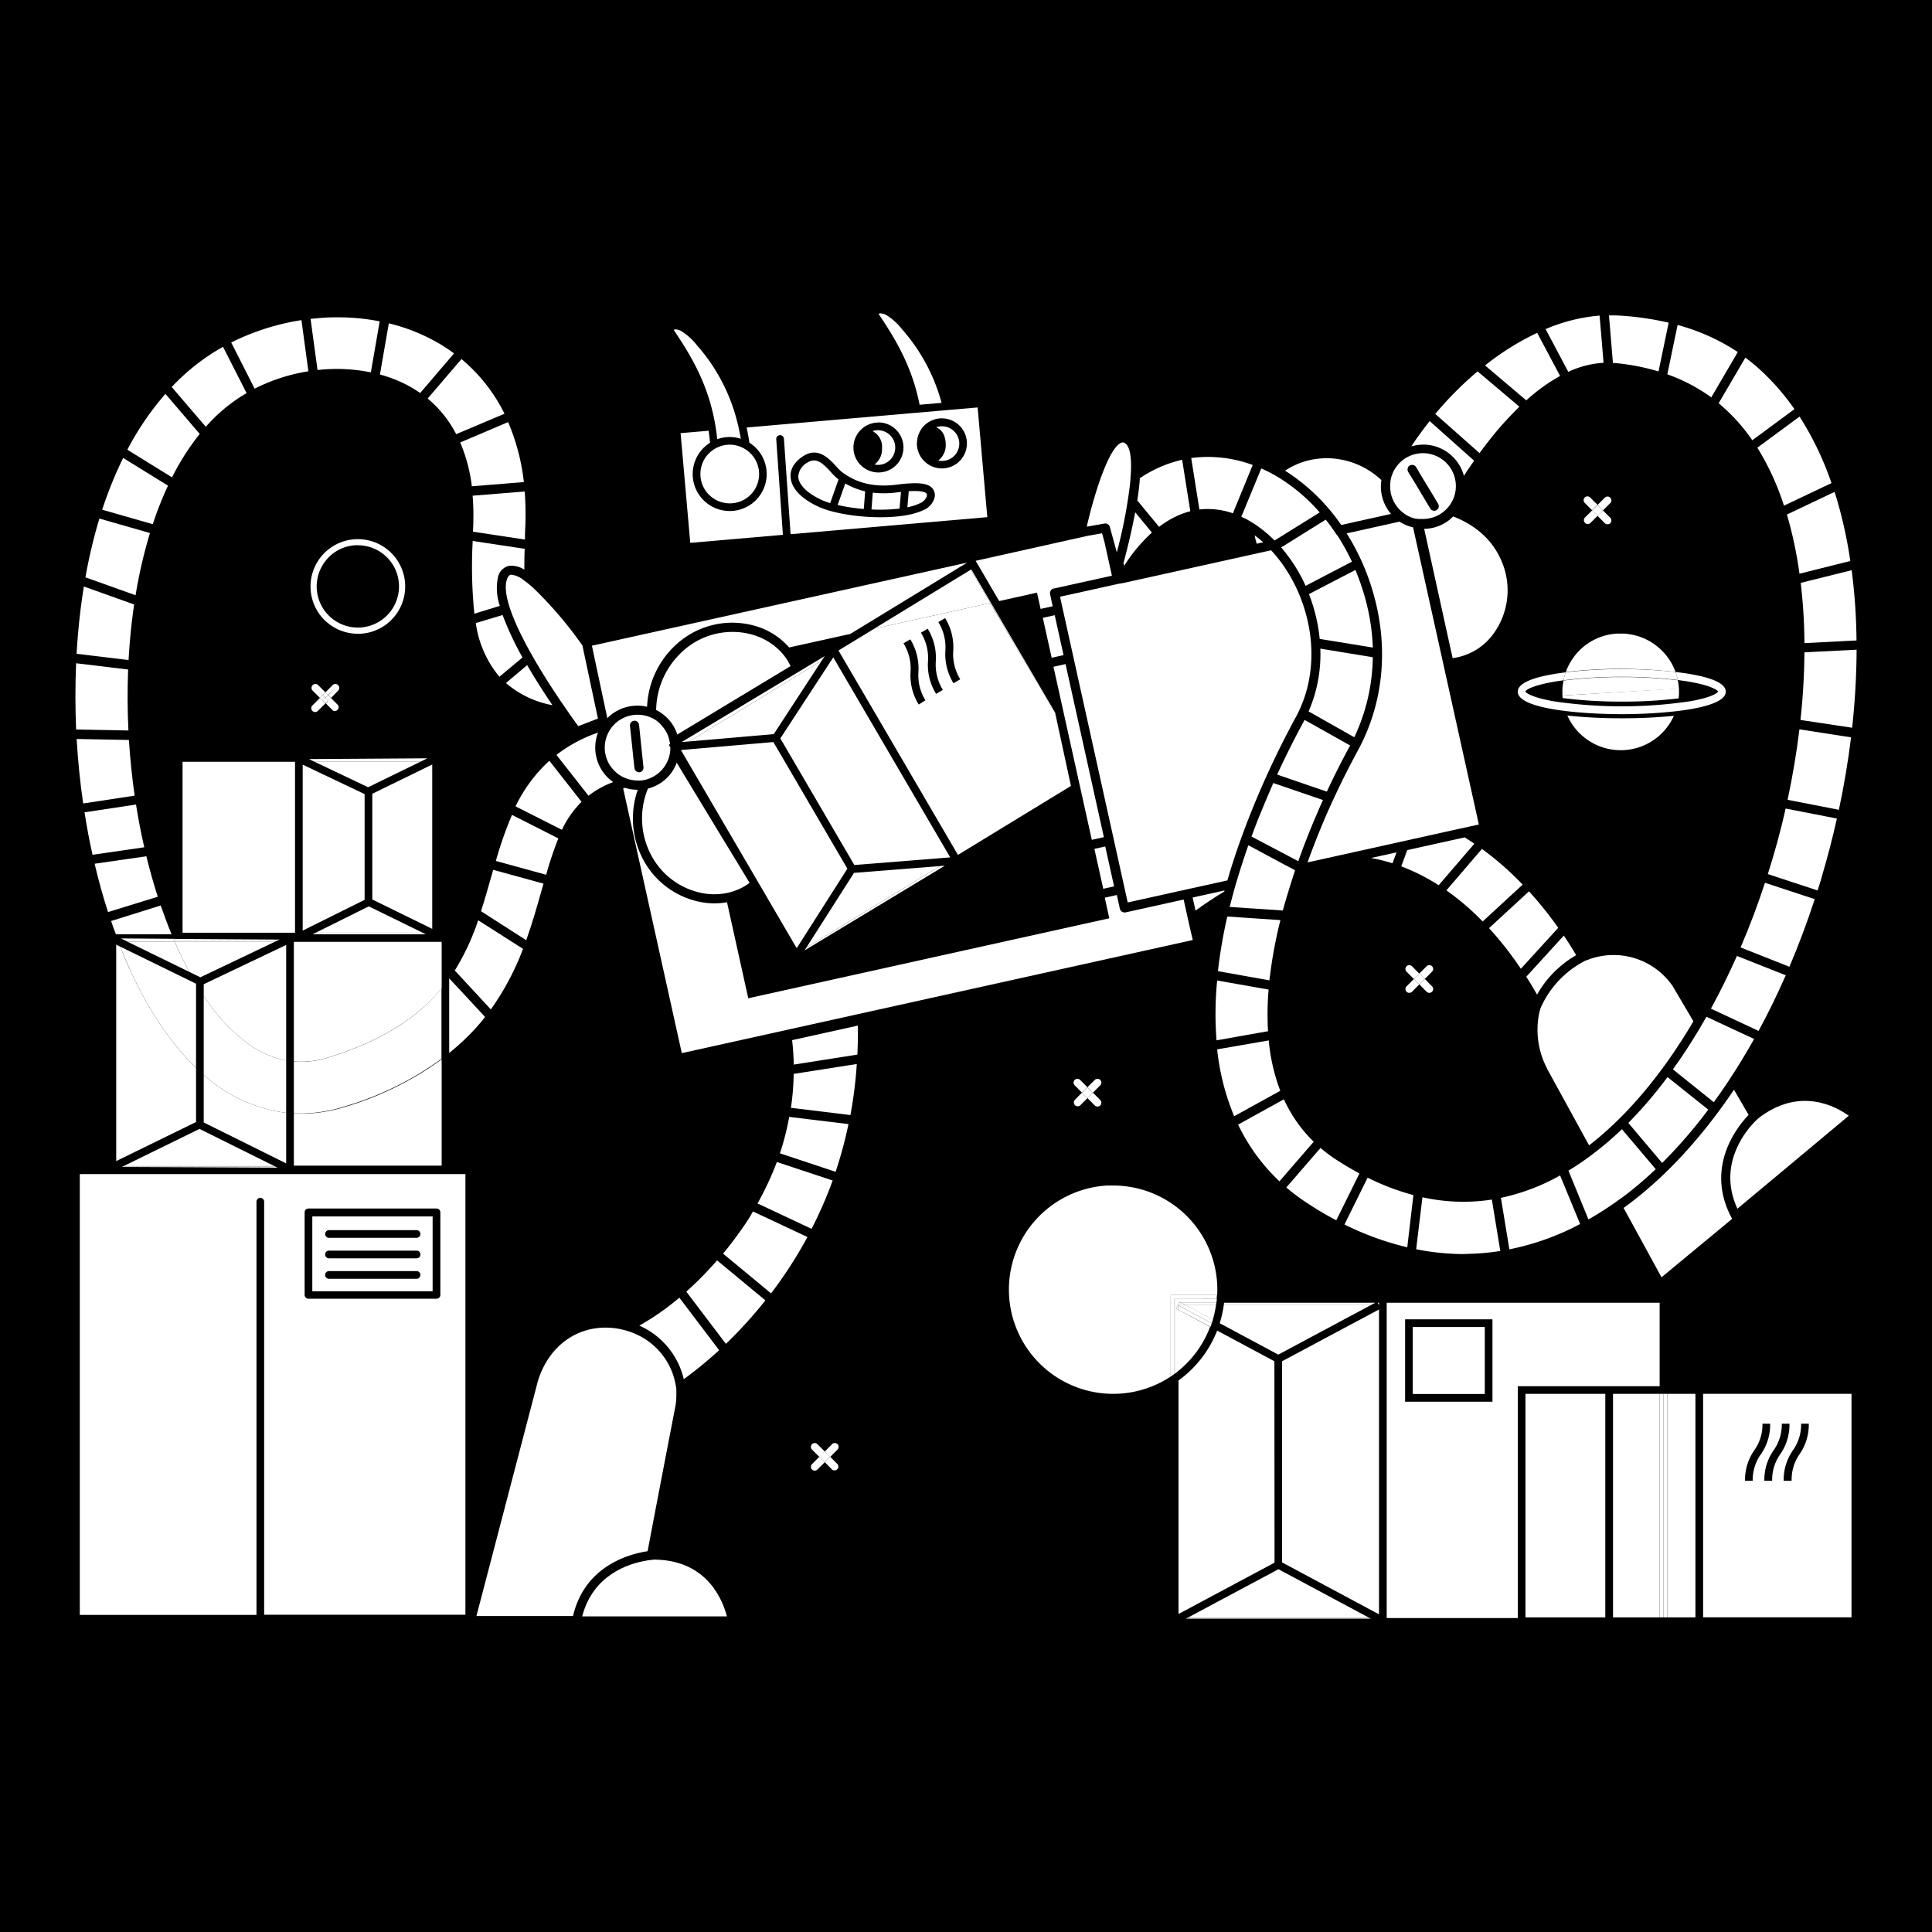 <svg xmlns="http://www.w3.org/2000/svg" viewBox="0 0 400 400"><defs><style>.cls-1{fill:none;}.cls-2{fill:#fff;}</style></defs><title>Circuit2dGrowwwKit</title><g id="Layer_2" data-name="Layer 2"><rect width="400" height="400"/></g><g id="Layer_1" data-name="Layer 1"><path class="cls-1" d="M74.58,129.92a8.52,8.52,0,0,0-.49-17l-.5,0a8.51,8.51,0,1,0,1,17Z"/><path class="cls-1" d="M132.33,150.08a.91.91,0,0,0-.1-.33.93.93,0,0,0-.94-.52,1,1,0,0,0-.84.79,1.1,1.1,0,0,0,0,.26l.92,8.76a1,1,0,0,0,.94.86h.1a.94.94,0,0,0,.85-1Z"/><path class="cls-1" d="M292,98.43l1,1.64,2.06,3.43.63,1.06.41.67a.94.94,0,0,0,.82.47,1,1,0,0,0,.49-.14,1,1,0,0,0,.43-.58,1,1,0,0,0-.11-.73l-.19-.32-1.2-2-1-1.64-1-1.64-1.17-2a1,1,0,0,0-1.31-.33.92.92,0,0,0-.44.65,1,1,0,0,0,.11.66Z"/><path class="cls-1" d="M347.55,144.54a95.78,95.78,0,0,1-11.77.67,96.39,96.39,0,0,1-12.24-.73c0-.18,0-.35-.05-.53,0-.42,0-.83,0-1.24a12.77,12.77,0,0,1,.23-1.86c-.74.1-1.46.21-2.13.33-4.48.8-5.68,1.75-5.75,2s1.27,1.2,5.75,2a95.51,95.51,0,0,0,28.38,0c4.43-.79,5.65-1.72,5.75-2-.1-.28-1.32-1.22-5.75-2-.81-.14-1.68-.27-2.59-.39a11.17,11.17,0,0,1,.23,1.75A12.07,12.07,0,0,1,347.55,144.54Z"/><path class="cls-1" d="M195,97a5.18,5.18,0,0,0,2.37-9.78,6.63,6.63,0,0,0-.87-.36,6.13,6.13,0,0,0-1.5-.22,5.18,5.18,0,0,0-4,1.89,5.35,5.35,0,0,0-.72,1.16,5,5,0,0,0-.44,1.67c0,.16,0,.31,0,.46A5.18,5.18,0,0,0,195,97Zm0-8.77a3.75,3.75,0,0,1,.95.13,3.56,3.56,0,0,1,.85.36,3.64,3.64,0,0,1,.91.75,3.56,3.56,0,0,1,.88,2.35A3.59,3.59,0,0,1,195,95.38a3.31,3.31,0,0,1-.77-.09A3.93,3.93,0,0,0,195.8,92a5,5,0,0,0-.26-1.58,3,3,0,0,0-1.71-2A3.68,3.68,0,0,1,195,88.2Z"/><path class="cls-1" d="M181.83,97.84a5.18,5.18,0,1,0-5.18-5.18A5.18,5.18,0,0,0,181.83,97.84Zm0-8.77a3.59,3.59,0,0,1,0,7.18,3.31,3.31,0,0,1-.77-.09,3.93,3.93,0,0,0,1.55-3.34,3.65,3.65,0,0,0-2-3.54A3.58,3.58,0,0,1,181.83,89.07Z"/><path class="cls-2" d="M299.46,184.34a53,53,0,0,1,7.51,6.44l8.28-7.63a63.7,63.7,0,0,0-8.43-7.39Z"/><path class="cls-2" d="M314.88,200.57l7.74-8.48c-1.28-1.81-2.79-3.79-4.53-5.82-.48-.56-1-1.14-1.53-1.73l-8.27,7.62c1.53,1.68,2.9,3.34,4.08,4.89Q313.73,198.86,314.88,200.57Z"/><path class="cls-2" d="M291.36,176l-1.25,3.37a40.78,40.78,0,0,1,7.75,3.91l7.39-8.6c-.66-.45-1.33-.88-2-1.31Z"/><path class="cls-2" d="M253.47,184.58l.06-.22-6.61,1.46.6,2.71C249.51,187.08,251.5,185.76,253.47,184.58Z"/><path class="cls-2" d="M288.3,178.73l.84-2.26-5.28,1.17c1,.18,1.93.38,2.89.64C287.27,178.42,287.79,178.57,288.3,178.73Z"/><path class="cls-2" d="M358.64,252.33a.62.62,0,0,1-.09-.12c-5.67-10.53,1.17-19,3.49-21.38L359,225.62c-6.49,9.63-13.82,17.68-21.66,23.59l-1.19.88L344,264.45Z"/><path class="cls-2" d="M316,202.22c.85,1.33,1.6,2.58,2.23,3.7a21.81,21.81,0,0,1,8.1-8.16c-.65-1.1-1.5-2.49-2.56-4.06Z"/><path class="cls-2" d="M320.35,221.35,329,237.13c8.1-6.26,15.41-15.18,21.6-25.68l-4.25-7.22h0A14.85,14.85,0,0,0,329,198.62l-.82.3a20.15,20.15,0,0,0-9.22,9.78l-.12.41c-.13.5-.24,1-.32,1.5a17.25,17.25,0,0,0,1.78,10.6Z"/><path class="cls-2" d="M369,242.5,382.77,231c-2.52-1.83-10.18-6.18-18.78.58-.1.09-.46.41-.95.93-2.24,2.41-7.29,9.16-3.33,17.74Z"/><path class="cls-2" d="M214.7,122.7l.75,3.37,2.5-.55L217.4,123a1,1,0,0,1,.72-1.14l12.09-2.67-1.52-6.88-.52-1.91-3,.54L202,116.11l4.87,8.33Z"/><path class="cls-2" d="M130.45,146.23a8.68,8.68,0,0,1,3.52.1,18.47,18.47,0,0,1,7.61-14.17,17.15,17.15,0,0,1,14.8-2.56,14.8,14.8,0,0,1,7,4.45l12.66-2.8,24.2-14.77-77.69,17.21,3.19,15A8.64,8.64,0,0,1,130.45,146.23Z"/><rect class="cls-2" x="222.04" y="137.35" width="2.56" height="36.7" transform="translate(-28.38 51.97) rotate(-12.49)"/><path class="cls-2" d="M246.19,191.36l-1.13-5.12-.54.12L233,188.91a.76.76,0,0,1-.21,0,1,1,0,0,1-.93-.75l-.63-2.86-2.5.56.94,4.26-74.75,16.56-4.4-19.88a14.94,14.94,0,0,1-5.64-.08,17.16,17.16,0,0,1-11.91-9.13,18.13,18.13,0,0,1-.93-14.08h-.08a8.69,8.69,0,0,1-2.58-.4l-.36.11,12.14,54.82,105.79-23.42Z"/><path class="cls-2" d="M300.86,106.92a8.87,8.87,0,0,1-1,.89,8.61,8.61,0,0,1-5,1.68l5.89,26.77a12.44,12.44,0,0,0,8.66-5.34,15.24,15.24,0,0,0,2.05-13.18C309.55,111.65,305,108.53,300.86,106.92Z"/><path class="cls-2" d="M259.77,110.84a11.22,11.22,0,0,0,.43,1.73l1.33-.29C261,111.77,260.37,111.29,259.77,110.84Z"/><path class="cls-2" d="M277.68,108.69,288,106.4a8.69,8.69,0,0,1-2-7h0a16.54,16.54,0,0,0-11.22-4.53,17.19,17.19,0,0,0-2.35.16,15.35,15.35,0,0,0-6.37,2.42A40.3,40.3,0,0,1,277.68,108.69Z"/><rect class="cls-2" x="216.79" y="127.56" width="2.52" height="8.46" transform="translate(-23.34 50.26) rotate(-12.49)"/><rect class="cls-2" x="227.48" y="175.38" width="2.3" height="8.46" transform="translate(-33.42 53.67) rotate(-12.48)"/><path class="cls-2" d="M172.4,244.41l-11.56-3.83a62.54,62.54,0,0,1-4,8.58l11.19,5.26A87.32,87.32,0,0,0,172.4,244.41Z"/><path class="cls-2" d="M153,255.26q-1.59,2.24-3.3,4.29l9.94,8.23a88.43,88.43,0,0,0,7.53-11.67l-11.27-5.29C155,252.42,154,253.91,153,255.26Z"/><path class="cls-2" d="M141.57,285.54a82.4,82.4,0,0,0,7.32-6l-8.24-10.87a52.41,52.41,0,0,1-8.28,5.78A16.19,16.19,0,0,1,141.57,285.54Z"/><path class="cls-2" d="M163.75,229.36l12.32,1.5a88.44,88.44,0,0,0,1.32-10.57l-13.07,2.05A51.15,51.15,0,0,1,163.75,229.36Z"/><path class="cls-2" d="M161.48,238.78,173,242.61a86.16,86.16,0,0,0,2.67-9.88l-12.27-1.49A55,55,0,0,1,161.48,238.78Z"/><path class="cls-2" d="M142.09,267.42l8.2,10.81a91.64,91.64,0,0,0,8.18-9l-10-8.28A74.48,74.48,0,0,1,142.09,267.42Z"/><path class="cls-2" d="M164,215.35c.2,1.72.31,3.41.34,5.06l13.18-2.07c.09-2,.13-4,.09-6Z"/><path class="cls-2" d="M50.21,81.89l.84-.5-4.87-9.58c-.58.32-1.16.66-1.72,1a44.91,44.91,0,0,0-8.91,7.31l7.06,8.24A34.4,34.4,0,0,1,50.21,81.89Z"/><path class="cls-2" d="M97.69,100.68l10.77-.87a44,44,0,0,0-3.26-12.42l-9.92,4.22A33,33,0,0,1,97.69,100.68Z"/><path class="cls-2" d="M98.51,129a22.1,22.1,0,0,0,4.89,11.12l4.78-4a61.28,61.28,0,0,1-4.12-8.79Z"/><path class="cls-2" d="M33.27,187.47,23,190.69c.31.92.64,1.83,1,2.74H35.51C34.72,191.49,34,189.51,33.27,187.47Z"/><path class="cls-2" d="M98.51,212.84c.55-.61,1.08-1.24,1.59-1.88l.33-.41-.24-.26-.41-.44-.38-.41-.76-.82-1.29-1.39-.6-.65-.07-.08-.68-.73-3-3.21V218A47.44,47.44,0,0,0,98.51,212.84Z"/><path class="cls-2" d="M114.38,146c-1.61-2.38-3.48-5.26-5.24-8.29l-4.38,3.7.35.31A20.42,20.42,0,0,0,114.38,146Z"/><path class="cls-2" d="M26.59,151.24c-.21-4.2-.23-8.42-.06-12.62l-10.77-1.3c-.2,4.55-.19,9.14,0,13.72Z"/><path class="cls-2" d="M29.87,175.42q-1-4.35-1.71-8.85L17.5,168.18c.47,3,1,5.91,1.66,8.79Z"/><path class="cls-2" d="M98,107.8c0,.75-.05,1.51-.07,2.28l10.76,1.63,0-.57c0-1,.07-2,.1-3a60.86,60.86,0,0,0-.16-6.38l-10.78.87A49.56,49.56,0,0,1,98,107.8Z"/><path class="cls-2" d="M87,81.36l7-8.19a33.49,33.49,0,0,0-3.56-2.32,38.78,38.78,0,0,0-9.94-3.91l-1.84,10.6a27.71,27.71,0,0,1,6.4,2.6C85.71,80.52,86.35,80.93,87,81.36Z"/><path class="cls-2" d="M63.85,76.87,62.41,66.28a49.44,49.44,0,0,0-14.54,4.63l4.85,9.56A37.68,37.68,0,0,1,63.85,76.87Z"/><path class="cls-2" d="M26.93,132.29c.21-2.43.5-4.81.84-7.14l-10.41-3.72q-.78,4.8-1.22,9.93c-.11,1.34-.21,2.69-.28,4l10.76,1.3C26.7,135.23,26.8,133.76,26.93,132.29Z"/><path class="cls-2" d="M15.87,153c.26,4.49.71,9,1.35,13.35l10.66-1.62c-.55-3.79-.94-7.65-1.19-11.53Z"/><path class="cls-2" d="M32.66,185.66q-1.3-4.08-2.36-8.38l-10.71,1.55c.81,3.44,1.73,6.8,2.78,10Z"/><path class="cls-2" d="M41.35,89.84l-7.1-8.29a58.89,58.89,0,0,0-7.88,11.56l9.25,5.72A50.53,50.53,0,0,1,41.35,89.84Z"/><path class="cls-2" d="M34.08,102.1c.23-.53.46-1,.7-1.55L25.5,94.81a81.82,81.82,0,0,0-4.34,10.72l10.47,3Q32.74,105.15,34.08,102.1Z"/><path class="cls-2" d="M108.56,117.94c0-1.44,0-2.89.08-4.31L97.87,112a96.67,96.67,0,0,0,.34,15.06l5.27-1.62a11.23,11.23,0,0,1-.4-5.82,3,3,0,0,1,2.4-2.48A5,5,0,0,1,108.56,117.94Z"/><path class="cls-2" d="M112.14,184.3l.39-1.35-10.42-2.86c-.13.44-.26.89-.38,1.33-.69,2.44-1.38,4.87-2.14,7.24l9.36,6C110.22,191.1,111.21,187.61,112.14,184.3Z"/><path class="cls-2" d="M31.05,110.36l-10.47-3a106.3,106.3,0,0,0-2.89,12.17l10.38,3.71A99.9,99.9,0,0,1,31.05,110.36Z"/><path class="cls-2" d="M120.4,166l-6.66-8.49a30.81,30.81,0,0,0-7,9.44l9.6,4.85A20.71,20.71,0,0,1,120.4,166Z"/><path class="cls-2" d="M115.6,173.58,106,168.72a78.63,78.63,0,0,0-3.34,9.53l10.42,2.86A71.9,71.9,0,0,1,115.6,173.58Z"/><path class="cls-2" d="M94.45,89.89l10-4.23a34.57,34.57,0,0,0-8.91-11.32l-7,8.17A23.68,23.68,0,0,1,94.45,89.89Z"/><path class="cls-2" d="M126.76,162l.18-.07h0l-.22-.17a8.73,8.73,0,0,1-2.91-10.08,29.72,29.72,0,0,0-8.6,4.61l6.63,8.46A18.92,18.92,0,0,1,126.76,162Z"/><path class="cls-2" d="M97,204l.41.44.29.31.68.74,1.12,1.2.68.74.26.29.43.46.75.81.06-.08a55.41,55.41,0,0,0,6.61-12.46L99,190.53a49.35,49.35,0,0,1-4.84,10.4Z"/><path class="cls-2" d="M76.78,77.09l1.83-10.56a45.22,45.22,0,0,0-8.71-.83c-.94,0-1.88,0-2.83.08s-1.85.14-2.77.24l1.44,10.59A35.65,35.65,0,0,1,76.78,77.09Z"/><path class="cls-2" d="M106,119a.78.78,0,0,0-.22,0c-.15,0-.58.1-.88,1.13-1.48,5.14,6.41,18.14,12,26.21q.35.51.69,1c.23.34.46.67.69,1,.52.72,1,1.39,1.44,2l4.08-1.57h0l-.19-.88-.2-.94-2.76-13-.06-.31-.22-.3-.2-.28a81.37,81.37,0,0,0-9.66-11.24c-.33-.31-.67-.6-1-.87s-.66-.53-1-.76A5,5,0,0,0,106,119Z"/><path class="cls-2" d="M140.23,152.07l2.26-1.36.86-.52.86-.52,19.47-11.76a11.91,11.91,0,0,0-1-1.73q-.32-.44-.66-.84a9.58,9.58,0,0,0-.76-.8,13,13,0,0,0-5.4-3.11,14.66,14.66,0,0,0-4.2-.6,15.34,15.34,0,0,0-8.94,2.88A16.77,16.77,0,0,0,135.85,147a7.54,7.54,0,0,1,1.12.67A8.61,8.61,0,0,1,140.23,152.07Z"/><path class="cls-2" d="M149.45,173.33l-1.54-2.54-1.54-2.54-6.26-10.34a8.75,8.75,0,0,1-1,1.93,8.36,8.36,0,0,1-1.34,1.5,8.19,8.19,0,0,1-.73.59,8.68,8.68,0,0,1-2.89,1.34,16.22,16.22,0,0,0,.52,13.49,15.24,15.24,0,0,0,10.58,8.12,13.22,13.22,0,0,0,4.85.08c.32-.05.63-.12.94-.2s.61-.17.91-.27a11.53,11.53,0,0,0,3.24-1.7l-.59-1Z"/><path class="cls-2" d="M138.71,154.05c0-.13,0-.27-.05-.4a3.48,3.48,0,0,0-.1-.44s0-.08,0-.12a6.84,6.84,0,0,0-1.46-2.75,7.16,7.16,0,0,0-1-1l-.18-.14,0,0a6.41,6.41,0,0,0-1-.57l-.31-.14c-.21-.09-.43-.16-.65-.23a6.92,6.92,0,0,0-3.12-.18,6.84,6.84,0,0,0-3.23,1.51,6.48,6.48,0,0,0-1.17,1.28h0l-.09.14a6.87,6.87,0,0,0-.68,1.32,6.66,6.66,0,0,0-.46,2.33,6.24,6.24,0,0,0,.1,1.29,7,7,0,0,0,.58,1.81,7.16,7.16,0,0,0,2.21,2.59c.12.09.25.16.37.24a6.65,6.65,0,0,0,1.07.53,6.9,6.9,0,0,0,2.24.47,7.31,7.31,0,0,0,1,0,2.52,2.52,0,0,0,.37-.05,6.63,6.63,0,0,0,.77-.18l.31-.1a7,7,0,0,0,2.56-1.61,6.58,6.58,0,0,0,.76-.9,2,2,0,0,0,.12-.19,6.73,6.73,0,0,0,1.06-2.84,4.4,4.4,0,0,0,.05-.51c0-.16,0-.32,0-.48l-.3-.51Zm-6.32,5.84h-.1a1,1,0,0,1-.94-.86l-.92-8.76a1.1,1.1,0,0,1,0-.26,1,1,0,0,1,.84-.79.93.93,0,0,1,.94.52.91.91,0,0,1,.1.33l.91,8.76A.94.94,0,0,1,132.39,159.89Z"/><path class="cls-2" d="M289.76,108l-10.95,2.43a47.35,47.35,0,0,1,5.1,11c3.74,11.74,2.75,23.83-2.8,34-1.73,3.19-3.36,6.42-4.86,9.65-.15.34-.31.68-.47,1l-.45,1c-1.59,3.53-3,7.07-4.29,10.56l-.33.91,6.79-1.5,23.27-5.16,1.44-.31,1.35-.3,2.62-.58-13.62-61.52A8.64,8.64,0,0,1,289.76,108Z"/><path class="cls-2" d="M231.56,120.87l-.93.21-11.16,2.47.5,2.28,2.34,10.55,11.17,50.46,10.58-2.34.58-.13.35-.07.58-.13.35-.08.59-.13,7.61-1.68c.91-3.15,1.92-6.2,3-9.14l.49-1.33.49-1.3a185.43,185.43,0,0,1,10.17-22c6.36-11.7,2.68-26.23-5.1-34.58l-30.66,6.79Z"/><path class="cls-2" d="M265.07,225.84a39.16,39.16,0,0,1-2.39-10.43L252,217.26a49.49,49.49,0,0,0,3.52,13.84Z"/><path class="cls-2" d="M354.23,208.83l9.86,4.61c2-3.68,3.88-7.53,5.63-11.52l-10.11-4C357.94,201.68,356.14,205.33,354.23,208.83Z"/><path class="cls-2" d="M232.75,117.14a33.29,33.29,0,0,1,5.74-6.88l-3.46-4.2c-.79,4.25-1.83,8.32-2.43,10.52Z"/><path class="cls-2" d="M310.46,88.57c1.38-1.6,2.75-3,4.11-4.37l-8.65-7.31a70.83,70.83,0,0,0-8.76,8.81l9.16,8.11C307.55,92.13,308.94,90.34,310.46,88.57Z"/><path class="cls-2" d="M305.53,259.54a48.26,48.26,0,0,0,5.09-.54l-1.75-10.64a38.93,38.93,0,0,1-14.37-.48l-1.3,10.76a50.51,50.51,0,0,0,9.75,1C303.81,259.6,304.68,259.58,305.53,259.54Z"/><path class="cls-2" d="M360.37,196.16l10.11,4c1.91-4.5,3.67-9.17,5.24-14l-10.3-3.39C363.92,187.35,362.23,191.83,360.37,196.16Z"/><path class="cls-2" d="M262.53,213.5a61.1,61.1,0,0,1,.12-8.62L252,203a70.64,70.64,0,0,0-.13,12.39Z"/><path class="cls-2" d="M264.9,244.58l7.09-8.2a28.9,28.9,0,0,1-6.17-8.78l-9.48,5.24A39.53,39.53,0,0,0,264.9,244.58Z"/><path class="cls-2" d="M292.63,247.43a50.06,50.06,0,0,1-9.48-3.61l-4.79,9.7a60.65,60.65,0,0,0,13,4.72Z"/><path class="cls-2" d="M276.66,252.65l4.8-9.7q-2.41-1.29-4.84-2.87a31,31,0,0,1-3.22-2.41l-7.08,8.18a41.29,41.29,0,0,0,4.4,3.29Q273.67,251.08,276.66,252.65Z"/><path class="cls-2" d="M327.15,253.42,323,243.36A43.14,43.14,0,0,1,310.75,248l1.75,10.66A53.36,53.36,0,0,0,327.15,253.42Z"/><path class="cls-2" d="M257.8,107.36l.64.34.26.16c.31.18.62.36.93.56a26.08,26.08,0,0,1,4.13,3.36h0l.13.12.39-.24h0l8.95-5.57a36.78,36.78,0,0,0-8.75-7.38l-.75-.44-.12-.06-.89-.47c-.48-.24-1-.5-1.59-.75L257,107Z"/><path class="cls-2" d="M372.56,118.78l10.53-2.63a92.65,92.65,0,0,0-3-13.48c-.08-.28-.17-.55-.26-.83l-9.87,4.69A83.24,83.24,0,0,1,372.56,118.78Z"/><path class="cls-2" d="M334.45,75.17a46,46,0,0,1,8.93,1.73l2.1-10.09a59.92,59.92,0,0,0-11-1.51c-.45,0-.91,0-1.36,0l.82,9.86Z"/><path class="cls-2" d="M373.59,133.15l10.78-.55a121.58,121.58,0,0,0-1-14.55l-10.55,2.63A112.5,112.5,0,0,1,373.59,133.15Z"/><path class="cls-2" d="M354.3,82.27l5.49-9.38a42.83,42.83,0,0,0-12.46-5.61L345.2,77.5A35.83,35.83,0,0,1,354.3,82.27Z"/><path class="cls-2" d="M384.39,134.51l-10.8.55a139.27,139.27,0,0,1-.82,14l10.69,1.61A152.21,152.21,0,0,0,384.39,134.51Z"/><path class="cls-2" d="M250.11,105.39a16,16,0,0,1,5.15.88l4.1-10a26.67,26.67,0,0,0-12.73-1.44l1.69,10.65A15.22,15.22,0,0,1,250.11,105.39Z"/><path class="cls-2" d="M377.26,181.24q1.74-5.9,3.05-11.77l-10.62-2.07c-1,4.57-2.27,9.11-3.68,13.57l10.3,3.39C376.63,183.32,377,182.29,377.26,181.24Z"/><path class="cls-2" d="M372.55,151c-.58,4.85-1.41,9.73-2.45,14.59l10.62,2.07c1.08-5.06,1.92-10.09,2.52-15Z"/><path class="cls-2" d="M369.35,104.69l9.84-4.67a63.89,63.89,0,0,0-6.61-13.77l-8.74,6.44A53.71,53.71,0,0,1,369.35,104.69Z"/><path class="cls-2" d="M332,75.11l-.82-9.77A35.81,35.81,0,0,0,320,68.14l4.7,8.85A20,20,0,0,1,332,75.11Z"/><path class="cls-2" d="M267.8,181.2l.3-.91a1.21,1.21,0,0,0,0-.14v0l-1.05-.55-.22-.12-1-.52L258.46,175c-.78,2.21-1.52,4.48-2.22,6.79l-.3,1-.12.38-.18.66-.18.63c-.12.43-.23.87-.35,1.31-.18.68-.35,1.36-.52,2l11,.74C266.23,186.19,267,183.71,267.8,181.2Z"/><path class="cls-2" d="M356.42,84a37,37,0,0,1,6.37,7.15l8.73-6.44a48.73,48.73,0,0,0-7.39-8.41c-.89-.79-1.81-1.55-2.77-2.26l-5.54,9.46C356,83.62,356.23,83.78,356.42,84Z"/><path class="cls-2" d="M252.23,200.45l-.06.62,10.66,1.9c0-.4.09-.8.14-1.21a92.46,92.46,0,0,1,2.13-11.26l-11-.74A103.5,103.5,0,0,0,252.23,200.45Z"/><path class="cls-2" d="M244.13,106.62a16.47,16.47,0,0,1,2.31-.77l-1.69-10.66A26,26,0,0,0,236,99c-.09,1.38-.27,2.91-.54,4.61l4.52,5.47A19.44,19.44,0,0,1,244.13,106.62Z"/><path class="cls-2" d="M296,92.15a8.74,8.74,0,0,1,7.09,6.38c.61-1,1.32-2,2.11-3.15L296,87.18q-2,2.52-3.81,5.24A8.92,8.92,0,0,1,296,92.15Z"/><path class="cls-2" d="M323,77.84l-4.74-8.93a55.59,55.59,0,0,0-10.8,6.75L316,82.89A37.56,37.56,0,0,1,323,77.84Z"/><path class="cls-2" d="M357.88,223.79q2.75-4.15,5.29-8.68l-9.87-4.6c-.53.93-1.07,1.86-1.62,2.78q-2.54,4.25-5.32,8.11l8.46,6.8Q356.38,226.06,357.88,223.79Z"/><path class="cls-2" d="M335.18,248.4l1-.71a77.52,77.52,0,0,0,6.62-5.63l-7-8.27a69.27,69.27,0,0,1-5.84,5l-.31.24a58.52,58.52,0,0,1-4.92,3.34l4.14,10.1A66.15,66.15,0,0,0,335.18,248.4Z"/><path class="cls-2" d="M353.68,229.74,345.24,223a89.49,89.49,0,0,1-8.11,9.49l7,8.29A102.41,102.41,0,0,0,353.68,229.74Z"/><path class="cls-2" d="M269.93,149.37c-1.59,2.91-3.51,6.66-5.51,11l10.29,3.53q2.19-4.72,4.72-9.37a1.74,1.74,0,0,0,.1-.19l-9.43-5.29C270,149.15,270,149.26,269.93,149.37Z"/><path class="cls-2" d="M280.39,152.64a39.78,39.78,0,0,0,3.83-16.57l-10.86-1.78a29.66,29.66,0,0,1-2.43,13Z"/><path class="cls-2" d="M282.09,122c-.43-1.35-.92-2.67-1.46-4l-9.63,5a34.77,34.77,0,0,1,2.23,9.28l11,1.79A44.71,44.71,0,0,0,282.09,122Z"/><path class="cls-2" d="M268.79,178.3l.06-.17c1.25-3.51,2.67-7.08,4.24-10.65l.46-1.06.36-.78-.49-.17-9.8-3.35c-1,2.28-2,4.7-3.05,7.24l-.49,1.26c-.16.42-.32.85-.49,1.28l-.48,1.3,9.49,5Z"/><path class="cls-2" d="M276.83,110.84c-.19-.28-.38-.57-.57-.84h0l-.59-.84h0c-.38-.53-.78-1.06-1.19-1.57l-4.58,2.85h0l-2.41,1.51h0l-2.23,1.39.05.06h0a33.17,33.17,0,0,1,5,7.89l9.59-5a44.53,44.53,0,0,0-3-5.42Z"/><path class="cls-2" d="M290.21,105.92h0a6.84,6.84,0,0,0,1,.73h0a6.68,6.68,0,0,0,1.08.51l.4.13.38.1.26,0,.24.05.51,0,.26,0a6.79,6.79,0,0,0,5.21-2.12,7,7,0,0,0,.65-.79c.09-.13.18-.27.26-.41a6.15,6.15,0,0,0,.43-.85,6.46,6.46,0,0,0,.45-1.59,5.08,5.08,0,0,0,.07-.67,6.81,6.81,0,0,0-12.35-4.32,8.39,8.39,0,0,0-.5.81,7.43,7.43,0,0,0-.46,1.13,6.09,6.09,0,0,0-.22,1h0s0,.1,0,.15a6.78,6.78,0,0,0-.05,1.35A6.89,6.89,0,0,0,290.21,105.92Zm1.23-8.9a.92.92,0,0,1,.44-.65,1,1,0,0,1,1.31.33l1.17,2,1,1.64,1,1.64,1.2,2,.19.32a1,1,0,0,1,.11.73,1,1,0,0,1-.43.58,1,1,0,0,1-.49.14.94.94,0,0,1-.82-.47l-.41-.67-.63-1.06L293,100.07l-1-1.64-.46-.75A1,1,0,0,1,291.44,97Z"/><path class="cls-2" d="M134.08,321.16c2-10.6,4.62-24.13,5.75-30a12.62,12.62,0,0,0,.2-2.28c0-.37,0-.74,0-1.11s-.08-.7-.13-1a14.19,14.19,0,0,0-7.13-10,16.12,16.12,0,0,0-1.68-.79,12.3,12.3,0,0,0-1.48-.51c-.49-.14-1-.26-1.49-.35-7.63-1.36-14.31,2.95-16.74,10.75h0L98.64,334.58l20,0C121.06,324.16,130.35,321.72,134.08,321.16Z"/><path class="cls-2" d="M135.7,322.9h0c-.11,0-.46,0-1,.08-.28,0-.62.08-1,.15-3.58.61-10.91,2.92-13.15,11.48,0,0,0,0,0,.05l12,0h1l16.95,0C149.71,331.63,146.66,323.12,135.7,322.9Z"/><path class="cls-2" d="M228.86,108.38a1,1,0,0,1,.42.1,1,1,0,0,1,.38.35.89.89,0,0,1,.12.26l.76,2.78.69,2.51c.14-.54.27-1.08.41-1.62a100.5,100.5,0,0,0,2.29-12.29q.06-.64.12-1.26c0-.43.06-.85.08-1.26.16-3.1-.14-5.41-1.14-6.14a.76.76,0,0,0-.83-.15c-2.24.85-4.81,8.18-6.46,14.51-.21.81-.41,1.62-.59,2.39,0,.16-.08.33-.11.49h0l3.7-.66Z"/><path class="cls-2" d="M67.58,128.73a9.71,9.71,0,0,0,6.49,2.48l.58,0a9.8,9.8,0,1,0-7.07-2.46Zm.14-13a8.45,8.45,0,0,1,5.87-2.84l.5,0a8.52,8.52,0,1,1-6.37,2.86Z"/><path class="cls-2" d="M346.9,139.13a11.67,11.67,0,0,1,.47,1.66c.91.12,1.78.25,2.59.39,4.43.79,5.65,1.73,5.75,2-.1.29-1.32,1.22-5.75,2a95.51,95.51,0,0,1-28.38,0c-4.48-.8-5.68-1.75-5.75-2s1.27-1.22,5.75-2c.67-.12,1.39-.23,2.13-.33,0-.17.07-.35.12-.52a11.28,11.28,0,0,1,.34-1.13v0c-5.38.66-9.93,1.88-9.93,4,0,3.68,13.53,4.66,21.53,4.66s21.53-1,21.53-4.66C357.3,141,352.48,139.77,346.9,139.13Z"/><path class="cls-2" d="M337.16,131.28a11.76,11.76,0,0,1,1.46.28A11.76,11.76,0,0,0,337.16,131.28Z"/><path class="cls-2" d="M335.47,131.17h0Z"/><path class="cls-2" d="M323.71,140.85h0a12.77,12.77,0,0,0-.23,1.86A12.77,12.77,0,0,1,323.71,140.85Z"/><path class="cls-2" d="M347.6,142.54,323.49,144c0-.42,0-.83,0-1.24,0,.41,0,.82,0,1.24,0,.18,0,.35.05.53a96.39,96.39,0,0,0,12.24.73,95.78,95.78,0,0,0,11.77-.67,12.07,12.07,0,0,0,.05-2,11.17,11.17,0,0,0-.23-1.75h0A11.17,11.17,0,0,1,347.6,142.54Z"/><path class="cls-2" d="M328.57,133.39l.23-.16Z"/><path class="cls-2" d="M341.7,132.85a11.82,11.82,0,0,1,1.43,1A11.82,11.82,0,0,0,341.7,132.85Z"/><path class="cls-2" d="M325.35,136.79c.11-.18.23-.36.35-.53C325.58,136.43,325.46,136.61,325.35,136.79Z"/><path class="cls-2" d="M346.9,139.13a11.75,11.75,0,0,0-1.75-3.21,11.75,11.75,0,0,1,1.75,3.21Z"/><path class="cls-2" d="M323.83,140.33a11.28,11.28,0,0,1,.34-1.13A11.28,11.28,0,0,0,323.83,140.33Z"/><path class="cls-2" d="M323.83,140.33c-.05.17-.08.35-.12.52h0C323.75,140.68,323.78,140.5,323.83,140.33Z"/><path class="cls-2" d="M347.37,140.79h0a11.67,11.67,0,0,0-.47-1.66h0A11.67,11.67,0,0,1,347.37,140.79Z"/><path class="cls-2" d="M336.25,155.3a12.06,12.06,0,0,0,10.31-7.1,106,106,0,0,1-10.78.51,105.52,105.52,0,0,1-11.27-.56A12.09,12.09,0,0,0,336.25,155.3Z"/><path class="cls-2" d="M338.62,131.56c.33.09.65.19,1,.3C339.27,131.75,339,131.65,338.62,131.56Z"/><path class="cls-2" d="M336.16,131.18c.34,0,.67,0,1,.1C336.83,131.23,336.5,131.2,336.16,131.18Z"/><path class="cls-2" d="M328.57,133.39a12,12,0,0,0-2.87,2.87A12,12,0,0,1,328.57,133.39Z"/><path class="cls-2" d="M340.14,132.07c.36.15.71.32,1.06.5C340.85,132.39,340.5,132.22,340.14,132.07Z"/><path class="cls-2" d="M324.87,137.6q.22-.42.48-.81Q325.1,137.18,324.87,137.6Z"/><path class="cls-2" d="M343.13,133.85c.3.24.59.5.87.77C343.72,134.35,343.43,134.09,343.13,133.85Z"/><path class="cls-2" d="M344,134.62a11.87,11.87,0,0,1,1.15,1.3A11.87,11.87,0,0,0,344,134.62Z"/><path class="cls-2" d="M335.47,131.17l-.63,0a12,12,0,0,0-6,2,12,12,0,0,1,6-2Z"/><path class="cls-2" d="M346.9,139.13a11.75,11.75,0,0,0-1.75-3.21,11.87,11.87,0,0,0-1.15-1.3c-.28-.27-.57-.53-.87-.77a11.82,11.82,0,0,0-1.43-1l-.5-.28c-.35-.18-.7-.35-1.06-.5l-.55-.21c-.32-.11-.64-.21-1-.3a11.76,11.76,0,0,0-1.46-.28c-.33-.05-.66-.08-1-.1h-.69l-.63,0a12,12,0,0,0-6,2l-.23.16a12,12,0,0,0-2.87,2.87c-.12.17-.24.35-.35.53s-.33.53-.48.81a11.83,11.83,0,0,0-.7,1.58,102.43,102.43,0,0,1,11.6-.65A101,101,0,0,1,346.9,139.13Z"/><path class="cls-2" d="M323.49,144l24.11-1.41a11.17,11.17,0,0,0-.23-1.75,94.64,94.64,0,0,0-11.6-.66,92.89,92.89,0,0,0-12.06.72,12.77,12.77,0,0,0-.23,1.86C323.47,143.12,323.47,143.53,323.49,144Z"/><path class="cls-2" d="M323.83,140.33c-.05.17-.08.35-.12.52a92.89,92.89,0,0,1,12.06-.72,94.64,94.64,0,0,1,11.6.66,11.67,11.67,0,0,0-.47-1.66,101,101,0,0,0-11.13-.6,102.43,102.43,0,0,0-11.6.65v0A11.28,11.28,0,0,0,323.83,140.33Z"/><path class="cls-2" d="M69.46,146.56,68,145.05l-.56.56,1.51,1.51A.8.8,0,0,0,70,146l-1.52-1.52-.56.57Z"/><path class="cls-2" d="M65.31,142.41l1.51,1.51.57-.56-1.52-1.52A.8.8,0,0,0,64.74,143l1.52,1.51.56-.56Z"/><path class="cls-2" d="M65.31,146.56l1.51-1.51-.56-.57L64.74,146a.8.8,0,1,0,1.13,1.12l1.52-1.51-.57-.56Z"/><path class="cls-2" d="M70,141.84a.8.8,0,0,0-1.13,0l-1.51,1.52.56.56,1.51-1.51L68,143.92l.56.56L70,143A.8.8,0,0,0,70,141.84Z"/><rect class="cls-2" x="67.55" y="144.09" width="0.8" height="0.8" transform="translate(-82.26 90.36) rotate(-45)"/><rect class="cls-2" x="66.43" y="144.09" width="0.8" height="0.8" transform="translate(-82.6 89.58) rotate(-45)"/><rect class="cls-2" x="66.99" y="144.65" width="0.8" height="0.8" transform="translate(-82.82 90.12) rotate(-45)"/><rect class="cls-2" x="66.99" y="143.52" width="0.8" height="0.8" transform="translate(-82.04 89.82) rotate(-45.01)"/><path class="cls-2" d="M329.23,103a.79.79,0,1,0-1.12,1.12l1.51,1.52,1.13-1.13Z"/><path class="cls-2" d="M332.26,108.32a.81.81,0,0,0,1.13,0,.8.8,0,0,0,0-1.13l-1.52-1.51-1.12,1.12Z"/><path class="cls-2" d="M328.11,107.19a.8.8,0,0,0,1.12,1.13l1.52-1.52-1.13-1.12Z"/><path class="cls-2" d="M331.87,105.68l1.52-1.52a.79.79,0,0,0,0-1.12.8.8,0,0,0-1.13,0l-1.51,1.51Z"/><rect class="cls-2" x="329.95" y="104.88" width="1.59" height="1.59" transform="translate(22.15 264.84) rotate(-45)"/><path class="cls-2" d="M226.66,228.87a.81.81,0,0,0,1.13,0,.8.8,0,0,0,0-1.13l-1.52-1.51-1.12,1.12Z"/><path class="cls-2" d="M223.63,223.59a.79.79,0,0,0-1.12,1.12l1.51,1.52,1.13-1.13Z"/><path class="cls-2" d="M222.51,227.74a.8.8,0,0,0,1.12,1.13l1.52-1.52L224,226.23Z"/><path class="cls-2" d="M227.79,223.59a.8.8,0,0,0-1.13,0l-1.51,1.51,1.12,1.13,1.52-1.52A.79.79,0,0,0,227.79,223.59Z"/><rect class="cls-2" x="224.35" y="225.43" width="1.59" height="1.59" transform="translate(-94.02 225.48) rotate(-45)"/><path class="cls-2" d="M295.37,205.33a.8.8,0,0,0,1.12,0,.79.79,0,0,0,0-1.12L295,202.69l-1.13,1.12Z"/><path class="cls-2" d="M292.34,200.05a.8.8,0,0,0-1.13,0,.79.79,0,0,0,0,1.12l1.52,1.52,1.12-1.12Z"/><path class="cls-2" d="M292.73,202.69l-1.52,1.52a.79.79,0,0,0,0,1.12.81.81,0,0,0,1.13,0l1.51-1.52Z"/><path class="cls-2" d="M296.49,201.17a.79.79,0,0,0-1.12-1.12l-1.52,1.52,1.13,1.12Z"/><rect class="cls-2" x="293.06" y="201.9" width="1.59" height="1.59" transform="translate(-57.26 267.15) rotate(-45)"/><path class="cls-2" d="M169.24,299a.79.79,0,1,0-1.12,1.12l1.51,1.52,1.13-1.12Z"/><path class="cls-2" d="M172.27,304.25a.8.8,0,0,0,1.13-1.12l-1.52-1.52-1.12,1.12Z"/><path class="cls-2" d="M173.4,299a.8.8,0,0,0-1.13,0l-1.51,1.52,1.12,1.12,1.52-1.52A.79.79,0,0,0,173.4,299Z"/><path class="cls-2" d="M168.12,303.13a.79.79,0,0,0,0,1.12.8.8,0,0,0,1.12,0l1.52-1.52-1.13-1.12Z"/><rect class="cls-2" x="169.96" y="300.81" width="1.59" height="1.59" transform="translate(-163.26 209.08) rotate(-45)"/><path class="cls-2" d="M53.9,248a.79.79,0,0,1,.79.8v85.51H96.36V243.08H16.52v91.27H53.1V248.84A.8.8,0,0,1,53.9,248Zm9.17,3a.79.79,0,0,1,.79-.79H90.37a.79.79,0,0,1,.8.79v17.09a.8.8,0,0,1-.8.8H63.86a.8.8,0,0,1-.79-.8Z"/><path class="cls-2" d="M89.57,251.85H64.66v15.5H89.57Zm-3.24,12.91H68.21a.8.8,0,1,1,0-1.59H86.33a.8.8,0,0,1,0,1.59Zm0-4.24H68.21a.8.8,0,1,1,0-1.59H86.33a.8.8,0,0,1,0,1.59Zm0-4.24H68.21a.8.8,0,1,1,0-1.59H86.33a.8.8,0,0,1,0,1.59Z"/><polygon class="cls-2" points="285.51 269.72 285.23 269.72 285.51 270.25 285.51 269.72"/><path class="cls-2" d="M263.85,281.83,252,275.48a23.13,23.13,0,0,1-8,10.33v48.35l19.88-10.63Z"/><polygon class="cls-2" points="265.44 323.48 285.51 334.23 285.51 271.11 265.44 281.83 265.44 323.48"/><path class="cls-2" d="M283.8,270.22l.93-.5h-31.3l-.06.5Z"/><path class="cls-2" d="M343.61,287V269.72H287.1V335h27.14V287ZM309,290.21H290.91V273.15H309Z"/><path class="cls-2" d="M264.65,280.46l19.15-10.24H253.37a23.8,23.8,0,0,1-.84,3.74Z"/><polygon class="cls-2" points="264.69 324.89 245.82 334.97 283.52 334.97 264.69 324.89"/><polygon class="cls-2" points="245.82 334.97 245.54 335.12 283.81 335.12 283.52 334.97 245.82 334.97"/><rect class="cls-2" x="292.5" y="274.74" width="14.91" height="13.87"/><polygon class="cls-2" points="160.12 153.63 140.97 155.28 164.95 196.31 175.44 179.85 160.12 153.63"/><polygon class="cls-2" points="161.56 152.88 176.88 179.09 196.73 177.51 185.54 158.38 172.52 136.1 161.56 152.88"/><path class="cls-2" d="M205,124.84,181,130.17l-7.4,4.51,13.3,22.75L198.33,177l23.4-14.28-3.28-15ZM190.9,145.45h0l-.7.41a11.54,11.54,0,0,1-1.68-6.75,9.94,9.94,0,0,0-1.46-5.92l.7-.41h0l.71-.41a11.55,11.55,0,0,1,1.68,6.75A9.92,9.92,0,0,0,191.6,145l-.7.41Zm3.61-2.2h0l-.7.41a11.38,11.38,0,0,1-1.68-6.75,10,10,0,0,0-1.46-5.92l.7-.41h0l.7-.41a11.48,11.48,0,0,1,1.68,6.75,9.94,9.94,0,0,0,1.46,5.92l-.7.41Zm2.9-1.79a11.54,11.54,0,0,1-1.68-6.75,9.94,9.94,0,0,0-1.46-5.92l.7-.41h0l.71-.41a11.55,11.55,0,0,1,1.68,6.75,9.92,9.92,0,0,0,1.45,5.92Z"/><polygon class="cls-2" points="200.99 117.95 180.97 130.17 205.02 124.84 200.99 117.95"/><polygon class="cls-2" points="180.97 130.17 180.97 130.17 173.57 134.68 173.57 134.68 180.97 130.17"/><polygon class="cls-2" points="218.45 147.8 221.73 162.76 221.73 162.76 218.46 147.56 205.16 124.81 205.02 124.84 218.45 147.8"/><polygon class="cls-2" points="200.99 117.95 205.02 124.84 205.16 124.81 201.1 117.88 180.97 130.17 180.97 130.17 200.99 117.95"/><polygon class="cls-2" points="160.2 151.99 170.13 136.78 142.74 153.5 160.2 151.99"/><polygon class="cls-2" points="139.56 154.59 139.56 154.59 139.56 154.59 139.56 154.59"/><polygon class="cls-2" points="170.13 136.78 170.75 135.84 141.14 153.63 142.74 153.5 170.13 136.78"/><polygon class="cls-2" points="166.95 196.19 194.61 179.31 176.81 180.72 166.95 196.19"/><polygon class="cls-2" points="197.18 178.29 197.18 178.29 197.18 178.29 197.18 178.29"/><polygon class="cls-2" points="166.95 196.19 166.58 196.77 195.62 179.23 194.61 179.31 166.95 196.19"/><polygon class="cls-2" points="191.37 130.58 191.37 130.58 191.37 130.58 191.37 130.58"/><polygon class="cls-2" points="194.51 143.25 194.51 143.25 194.51 143.25 194.51 143.25"/><rect class="cls-2" x="345.2" y="288.58" width="5.82" height="46.28"/><rect class="cls-2" x="333.96" y="288.58" width="9.65" height="46.28"/><rect class="cls-2" x="315.83" y="288.58" width="16.53" height="46.28"/><rect class="cls-2" x="344.4" y="288.58" width="0.8" height="46.28"/><rect class="cls-2" x="343.61" y="288.58" width="0.8" height="46.28"/><path class="cls-2" d="M352.61,288.58v46.27h30.61V288.58Zm10.27,18h-1.59a10.66,10.66,0,0,1,1.92-6.32,9.15,9.15,0,0,0,1.69-5.5h1.59a10.67,10.67,0,0,1-1.92,6.33A9.12,9.12,0,0,0,362.88,306.55Zm4,0h-1.59a10.66,10.66,0,0,1,1.92-6.32,9.15,9.15,0,0,0,1.69-5.5h1.59a10.67,10.67,0,0,1-1.92,6.33A9.12,9.12,0,0,0,366.91,306.55Zm4,0h-1.59a10.66,10.66,0,0,1,1.92-6.32,9.15,9.15,0,0,0,1.69-5.5h1.59a10.67,10.67,0,0,1-1.92,6.33A9.12,9.12,0,0,0,370.94,306.55Z"/><polygon class="cls-2" points="383.21 288.58 383.21 334.85 383.34 334.85 383.34 288.58 352.61 288.58 352.61 288.58 383.21 288.58"/><polygon class="cls-2" points="75.49 164.41 62.67 158.31 62.67 192.67 75.49 186.3 75.49 164.41"/><rect class="cls-2" x="37.8" y="157.72" width="23.28" height="35.39"/><polygon class="cls-2" points="77.08 186.23 89.49 192.31 89.49 158.28 77.08 164.34 77.08 186.23"/><polygon class="cls-2" points="87.01 157.72 65.13 157.72 76.21 162.99 87.01 157.72"/><polygon class="cls-2" points="87.01 157.72 88.49 157 63.95 157.16 65.13 157.72 87.01 157.72"/><polygon class="cls-2" points="62.13 157.17 62.13 157.17 62.13 157.17 62.13 157.17"/><polygon class="cls-2" points="76.35 187.65 65.36 193.11 87.5 193.11 76.35 187.65"/><polygon class="cls-2" points="88.16 193.43 87.5 193.11 65.36 193.11 64.71 193.43 88.16 193.43"/><path class="cls-2" d="M252,268.13a23.22,23.22,0,0,0,0-2.36,21.57,21.57,0,0,0-21.51-20.32l-1.29,0a21.6,21.6,0,0,0-20.28,22.8A21.59,21.59,0,0,0,242.38,285V268.13Z"/><path class="cls-2" d="M245.54,270.22h6.22l.06-.5h-7.21Z"/><path class="cls-2" d="M246.54,281.36a21.57,21.57,0,0,0,4-6.64L244,271.18v12.63A22,22,0,0,0,246.54,281.36Z"/><polygon class="cls-2" points="243.97 269.72 243.97 269.99 244.12 269.72 243.97 269.72"/><path class="cls-2" d="M251.91,268.93c0-.27,0-.53.05-.8h-9.58V285l.8-.56v-15.5Z"/><path class="cls-2" d="M243.48,270.92,244,270v-.27h.15l.11-.2.38.2h7.21c0-.26.07-.53.09-.79h-8.73v15.5c.27-.2.53-.41.79-.62V271.18Z"/><path class="cls-2" d="M251.76,270.22h-6.22l5.56,3A21.39,21.39,0,0,0,251.76,270.22Z"/><path class="cls-2" d="M244,270.28v.9l6.61,3.54c.09-.25.19-.5.27-.75Z"/><polygon class="cls-2" points="245.53 270.22 244.61 269.72 244.12 269.72 243.97 269.99 243.97 270.22 245.53 270.22"/><polygon class="cls-2" points="243.85 270.22 243.97 270.22 243.97 269.99 243.48 270.92 243.97 271.19 243.97 270.28 243.85 270.22"/><polygon class="cls-2" points="244.23 269.52 244.12 269.72 244.61 269.72 244.23 269.52"/><path class="cls-2" d="M244,270.28l6.88,3.69c.09-.26.17-.51.25-.77l-5.56-3H244Z"/><polygon class="cls-2" points="243.85 270.22 243.97 270.28 243.97 270.22 243.85 270.22"/><path class="cls-2" d="M42.18,203.77v2.42a37.93,37.93,0,0,0,9.17,9.89,19.56,19.56,0,0,0,7.9,3.48V195.64Z"/><path class="cls-2" d="M62.23,230.57c-.46,0-.93,0-1.39,0v10.76h30.6v-22a65.88,65.88,0,0,1-20,9.84A30.57,30.57,0,0,1,62.23,230.57Z"/><path class="cls-2" d="M40.59,221.07c-5-4.8-9.51-11.36-13.31-19.51Q26,198.88,24.91,196l-.85-.41v44.8l16.53-8.09Z"/><polygon class="cls-2" points="40.59 203.67 40.59 203.67 40.59 203.68 40.59 203.67"/><path class="cls-2" d="M42.18,232.39l17.07,8.48V230.4a31.2,31.2,0,0,1-17.07-7.88Z"/><path class="cls-2" d="M60.84,195v24.76a18.84,18.84,0,0,0,7.3-.88c11.48-3.59,18.57-8.52,23.3-14.27V195Z"/><path class="cls-2" d="M68.14,218.9a18.84,18.84,0,0,1-7.3.88v10.75c.46,0,.93,0,1.39,0a30.57,30.57,0,0,0,9.17-1.46,65.88,65.88,0,0,0,20-9.84V204.63C86.71,210.38,79.62,215.31,68.14,218.9Z"/><path class="cls-2" d="M40.59,203.67,24.91,196q1.13,2.87,2.37,5.55c3.8,8.15,8.3,14.71,13.31,19.51V203.68Z"/><path class="cls-2" d="M42.18,206.19v16.33a31.2,31.2,0,0,0,17.07,7.88V219.56a19.56,19.56,0,0,1-7.9-3.48A37.93,37.93,0,0,1,42.18,206.19Z"/><path class="cls-2" d="M39.19,201.22l2.29,1.12L56.87,195H36.18c.3.69.61,1.38.93,2.06Q38.12,199.24,39.19,201.22Z"/><path class="cls-2" d="M37.11,197.08c-.32-.68-.63-1.37-.93-2.06H26.49l12.7,6.2Q38.11,199.24,37.11,197.08Z"/><path class="cls-2" d="M56.87,195l.67-.32H36.21v-.31h-.3l.27.63Z"/><path class="cls-2" d="M36.18,195l-.27-.63-10.86-.08,1.44.71Z"/><polygon class="cls-2" points="57.54 194.7 57.89 194.53 36.21 194.39 36.21 194.7 57.54 194.7"/><polygon class="cls-2" points="41.31 233.73 25.86 241.29 56.53 241.29 41.31 233.73"/><polygon class="cls-2" points="25.86 241.29 25.46 241.49 56.92 241.49 56.53 241.29 25.86 241.29"/><polygon class="cls-2" points="25.46 241.49 25.22 241.6 57.46 241.75 56.92 241.49 25.46 241.49"/><path class="cls-2" d="M190.39,83.8l4.55-.39a37.74,37.74,0,0,0-8.16-15.21,12.55,12.55,0,0,0-3.06-2.84,3,3,0,0,0-1.31-.48,1.21,1.21,0,0,0-.52.09,1.74,1.74,0,0,0,.13.2C185.35,70.12,188.86,75.92,190.39,83.8Z"/><path class="cls-2" d="M158.42,100.31a7.64,7.64,0,0,1-7.33,5.49,7.76,7.76,0,0,1-2.18-.31A7.65,7.65,0,0,1,147,91.67c-.07-.85-.17-1.68-.29-2.49l-5.8.5,2,22.71,19.18-1.66-1.38-19.85a.8.8,0,0,1,1.59-.11l1.38,19.83,40.73-3.53-2-22.71-5.47.47-.81.07-.79.07-4.67.41-.79.07-.8.06-34.49,3q.31,1.5.57,3.15A7.67,7.67,0,0,1,158.42,100.31Zm31.45-9a5,5,0,0,1,.44-1.67A5.35,5.35,0,0,1,191,88.5a5.18,5.18,0,0,1,4-1.89,6.13,6.13,0,0,1,1.5.22,6.63,6.63,0,0,1,.87.36,5.18,5.18,0,1,1-7.54,4.6C189.85,91.64,189.86,91.49,189.87,91.33Zm-8-3.85a5.18,5.18,0,1,1-5.18,5.18A5.19,5.19,0,0,1,181.83,87.48Zm-15.49,6.93c3-1.91,5.29.57,6.8,2.22a10.61,10.61,0,0,0,1.19,1.17c3.17,2.33,6.77,3.14,11.3,2.56,4.27-.55,6.4-.34,7.36.74a2.23,2.23,0,0,1,.42,2.1,3.94,3.94,0,0,1-2.34,2.46c-2.08,1-5.34,1.45-8.8,1.45-4.79,0-10-.85-12.91-2.21-3.53-1.63-5.55-3.79-5.71-6.08C163.54,97.15,164.5,95.58,166.34,94.41Z"/><path class="cls-2" d="M182.61,92.82a3.93,3.93,0,0,1-1.55,3.34,3.31,3.31,0,0,0,.77.09,3.59,3.59,0,1,0-1.19-7A3.65,3.65,0,0,1,182.61,92.82Z"/><path class="cls-2" d="M195.54,90.37A5,5,0,0,1,195.8,92a3.93,3.93,0,0,1-1.55,3.34,3.31,3.31,0,0,0,.77.09,3.59,3.59,0,0,0,3.59-3.59,3.56,3.56,0,0,0-.88-2.35,3.64,3.64,0,0,0-.91-.75,3.56,3.56,0,0,0-.85-.36,3.75,3.75,0,0,0-.95-.13,3.68,3.68,0,0,0-1.19.21A3,3,0,0,1,195.54,90.37Z"/><path class="cls-2" d="M148,87.47c.05.26.09.52.14.79l.12.79c.09.61.16,1.24.23,1.88a7.62,7.62,0,0,1,4.73-.14l.16.06c-.13-.76-.28-1.5-.43-2.21-.06-.26-.12-.53-.18-.78s-.13-.53-.2-.78a37.71,37.71,0,0,0-8.24-15.55,12.36,12.36,0,0,0-3.06-2.84A2.8,2.8,0,0,0,140,68.2a1.23,1.23,0,0,0-.52.1l.13.2C143,73.52,146.54,79.41,148,87.47Z"/><path class="cls-2" d="M148.66,92.58a7.22,7.22,0,0,0-.78.41,6.75,6.75,0,0,0-.76.56,5.94,5.94,0,0,0-1.86,2.87,6.07,6.07,0,0,0,4.1,7.54,6.06,6.06,0,0,0,5.5-10.56,3.55,3.55,0,0,0-.31-.23,6.43,6.43,0,0,0-1.75-.85A6,6,0,0,0,148.66,92.58Z"/><path class="cls-2" d="M190.38,104.23a2.57,2.57,0,0,0,1.48-1.41c.12-.47,0-.61-.06-.66-.24-.27-1-.62-3.65-.46l-.29,3.33A11,11,0,0,0,190.38,104.23Z"/><path class="cls-2" d="M173.39,99.08A10.06,10.06,0,0,1,172,97.7c-1.25-1.35-2.3-2.37-3.46-2.37a2.49,2.49,0,0,0-1.32.42,3.52,3.52,0,0,0-1.95,3c.11,1.63,1.9,3.4,4.78,4.73a14.14,14.14,0,0,0,1.83.68l1.74-4.91Z"/><path class="cls-2" d="M178.84,105.38l.28-3.65A15.33,15.33,0,0,1,175,100.1l-1.57,4.45A39,39,0,0,0,178.84,105.38Z"/><path class="cls-2" d="M186.24,105.3l.3-3.45-.71.08a20.62,20.62,0,0,1-5.13.07l-.27,3.48A35.53,35.53,0,0,0,186.24,105.3Z"/></g></svg>